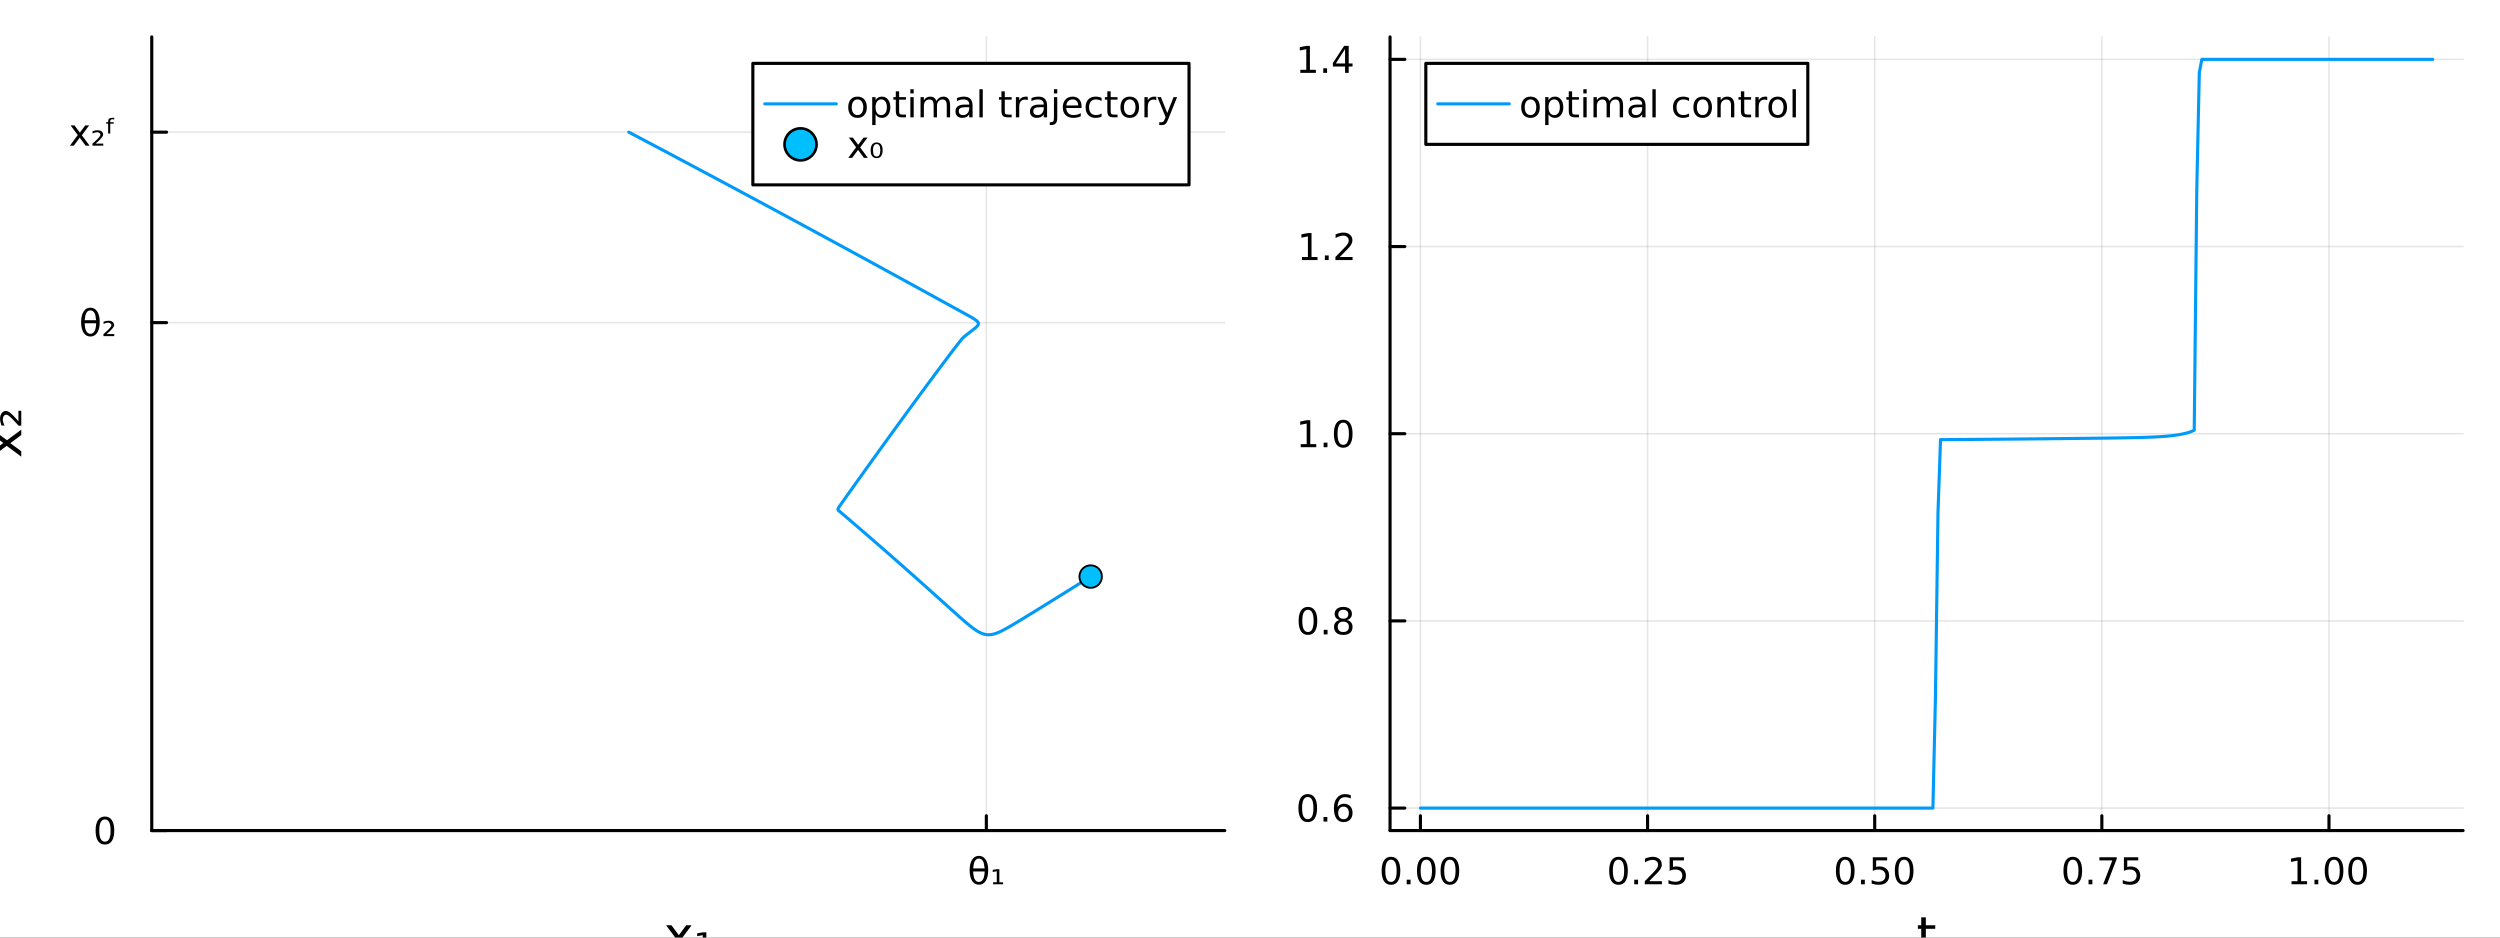 <?xml version="1.0" encoding="utf-8"?>
<svg xmlns="http://www.w3.org/2000/svg" xmlns:xlink="http://www.w3.org/1999/xlink" width="800" height="300" viewBox="0 0 3200 1200">
<rect x="0" y="0" width="3200" height="1200" fill="#333333" stroke="none"/>
<defs>
  <clipPath id="clip680">
    <rect x="0" y="0" width="3200" height="1200"/>
  </clipPath>
</defs>
<path clip-path="url(#clip680)" d="M0 1200 L3200 1200 L3200 0 L0 0  Z" fill="#ffffff" fill-rule="evenodd" fill-opacity="1"/>
<defs>
  <clipPath id="clip681">
    <rect x="640" y="0" width="2241" height="1200"/>
  </clipPath>
</defs>
<path clip-path="url(#clip680)" d="M194.252 1063.09 L1567.74 1063.09 L1567.74 47.244 L194.252 47.244  Z" fill="#ffffff" fill-rule="evenodd" fill-opacity="1"/>
<defs>
  <clipPath id="clip682">
    <rect x="194" y="47" width="1374" height="1017"/>
  </clipPath>
</defs>
<polyline clip-path="url(#clip682)" style="stroke:#000000; stroke-linecap:round; stroke-linejoin:round; stroke-width:2; stroke-opacity:0.1; fill:none" points="-339.884,1063.09 -339.884,47.244 "/>
<polyline clip-path="url(#clip682)" style="stroke:#000000; stroke-linecap:round; stroke-linejoin:round; stroke-width:2; stroke-opacity:0.1; fill:none" points="1262.52,1063.09 1262.52,47.244 "/>
<polyline clip-path="url(#clip682)" style="stroke:#000000; stroke-linecap:round; stroke-linejoin:round; stroke-width:2; stroke-opacity:0.1; fill:none" points="194.252,1063.09 1567.74,1063.09 "/>
<polyline clip-path="url(#clip682)" style="stroke:#000000; stroke-linecap:round; stroke-linejoin:round; stroke-width:2; stroke-opacity:0.1; fill:none" points="194.252,412.949 1567.74,412.949 "/>
<polyline clip-path="url(#clip682)" style="stroke:#000000; stroke-linecap:round; stroke-linejoin:round; stroke-width:2; stroke-opacity:0.1; fill:none" points="194.252,169.146 1567.74,169.146 "/>
<polyline clip-path="url(#clip680)" style="stroke:#000000; stroke-linecap:round; stroke-linejoin:round; stroke-width:4; stroke-opacity:1; fill:none" points="194.252,1063.09 1567.74,1063.09 "/>
<polyline clip-path="url(#clip680)" style="stroke:#000000; stroke-linecap:round; stroke-linejoin:round; stroke-width:4; stroke-opacity:1; fill:none" points="-339.884,1063.09 -339.884,1044.19 "/>
<polyline clip-path="url(#clip680)" style="stroke:#000000; stroke-linecap:round; stroke-linejoin:round; stroke-width:4; stroke-opacity:1; fill:none" points="1262.52,1063.09 1262.52,1044.19 "/>
<path clip-path="url(#clip680)" d="M-339.884 1100.41 Q-343.495 1100.41 -345.324 1103.97 Q-347.129 1107.51 -347.129 1114.64 Q-347.129 1121.75 -345.324 1125.32 Q-343.495 1128.86 -339.884 1128.86 Q-336.25 1128.86 -334.444 1125.32 Q-332.615 1121.75 -332.615 1114.64 Q-332.615 1107.51 -334.444 1103.97 Q-336.25 1100.41 -339.884 1100.41 M-339.884 1096.7 Q-334.074 1096.7 -331.018 1101.31 Q-327.939 1105.89 -327.939 1114.64 Q-327.939 1123.37 -331.018 1127.98 Q-334.074 1132.56 -339.884 1132.56 Q-345.694 1132.56 -348.773 1127.98 Q-351.828 1123.37 -351.828 1114.64 Q-351.828 1105.89 -348.773 1101.31 Q-345.694 1096.7 -339.884 1096.7 Z" fill="#000000" fill-rule="nonzero" fill-opacity="1" /><path clip-path="url(#clip680)" d="M1260.38 1115.45 L1245.64 1115.45 Q1245.99 1122.38 1247.58 1125.32 Q1249.57 1128.93 1253.02 1128.93 Q1256.49 1128.93 1258.42 1125.29 Q1260.11 1122.1 1260.38 1115.45 M1260.31 1111.52 Q1259.67 1104.95 1258.42 1102.63 Q1256.42 1098.97 1253.02 1098.97 Q1249.48 1098.97 1247.61 1102.58 Q1246.12 1105.5 1245.68 1111.52 L1260.31 1111.52 M1253.02 1095.5 Q1258.58 1095.5 1261.75 1100.41 Q1264.92 1105.29 1264.92 1113.95 Q1264.92 1122.58 1261.75 1127.49 Q1258.58 1132.42 1253.02 1132.42 Q1247.44 1132.42 1244.3 1127.49 Q1241.12 1122.58 1241.12 1113.95 Q1241.12 1105.29 1244.3 1100.41 Q1247.44 1095.5 1253.02 1095.5 Z" fill="#000000" fill-rule="nonzero" fill-opacity="1" /><path clip-path="url(#clip680)" d="M1271.12 1129.34 L1275.85 1129.34 L1275.85 1115.2 L1270.68 1116.15 L1270.68 1113.46 L1276.01 1112.56 L1279.18 1112.56 L1279.18 1129.34 L1283.92 1129.34 L1283.92 1131.89 L1271.12 1131.89 L1271.12 1129.34 Z" fill="#000000" fill-rule="nonzero" fill-opacity="1" /><path clip-path="url(#clip680)" d="M885.264 1184.31 L872.373 1201.65 L885.932 1219.95 L879.025 1219.95 L868.649 1205.95 L858.273 1219.95 L851.366 1219.95 L865.212 1201.3 L852.544 1184.31 L859.451 1184.31 L868.904 1197.01 L878.357 1184.31 L885.264 1184.31 Z" fill="#000000" fill-rule="nonzero" fill-opacity="1" /><path clip-path="url(#clip680)" d="M893.03 1216.45 L899.523 1216.45 L899.523 1197.01 L892.425 1198.31 L892.425 1194.62 L899.746 1193.38 L904.106 1193.38 L904.106 1216.45 L910.631 1216.45 L910.631 1219.95 L893.03 1219.95 L893.03 1216.45 Z" fill="#000000" fill-rule="nonzero" fill-opacity="1" /><polyline clip-path="url(#clip680)" style="stroke:#000000; stroke-linecap:round; stroke-linejoin:round; stroke-width:4; stroke-opacity:1; fill:none" points="194.252,1063.09 194.252,47.244 "/>
<polyline clip-path="url(#clip680)" style="stroke:#000000; stroke-linecap:round; stroke-linejoin:round; stroke-width:4; stroke-opacity:1; fill:none" points="194.252,1063.09 213.15,1063.09 "/>
<polyline clip-path="url(#clip680)" style="stroke:#000000; stroke-linecap:round; stroke-linejoin:round; stroke-width:4; stroke-opacity:1; fill:none" points="194.252,412.949 213.15,412.949 "/>
<polyline clip-path="url(#clip680)" style="stroke:#000000; stroke-linecap:round; stroke-linejoin:round; stroke-width:4; stroke-opacity:1; fill:none" points="194.252,169.146 213.15,169.146 "/>
<path clip-path="url(#clip680)" d="M134.308 1048.89 Q130.697 1048.89 128.868 1052.45 Q127.063 1055.99 127.063 1063.12 Q127.063 1070.23 128.868 1073.8 Q130.697 1077.34 134.308 1077.34 Q137.942 1077.34 139.748 1073.8 Q141.576 1070.23 141.576 1063.12 Q141.576 1055.99 139.748 1052.45 Q137.942 1048.89 134.308 1048.89 M134.308 1045.18 Q140.118 1045.18 143.174 1049.79 Q146.252 1054.37 146.252 1063.12 Q146.252 1071.85 143.174 1076.46 Q140.118 1081.04 134.308 1081.04 Q128.498 1081.04 125.419 1076.46 Q122.363 1071.85 122.363 1063.12 Q122.363 1054.37 125.419 1049.79 Q128.498 1045.18 134.308 1045.18 Z" fill="#000000" fill-rule="nonzero" fill-opacity="1" /><path clip-path="url(#clip680)" d="M123.104 413.793 L108.359 413.793 Q108.706 420.715 110.303 423.655 Q112.294 427.266 115.743 427.266 Q119.215 427.266 121.137 423.631 Q122.826 420.437 123.104 413.793 M123.035 409.858 Q122.387 403.284 121.137 400.969 Q119.146 397.312 115.743 397.312 Q112.202 397.312 110.327 400.923 Q108.845 403.84 108.405 409.858 L123.035 409.858 M115.743 393.84 Q121.299 393.84 124.47 398.747 Q127.641 403.631 127.641 412.289 Q127.641 420.923 124.47 425.83 Q121.299 430.761 115.743 430.761 Q110.164 430.761 107.016 425.83 Q103.845 420.923 103.845 412.289 Q103.845 403.631 107.016 398.747 Q110.164 393.84 115.743 393.84 Z" fill="#000000" fill-rule="nonzero" fill-opacity="1" /><path clip-path="url(#clip680)" d="M136.437 427.59 L146.252 427.59 L146.252 430.229 L132.41 430.229 L132.41 427.682 Q133.197 426.965 134.655 425.668 Q142.618 418.608 142.618 416.432 Q142.618 414.905 141.414 413.979 Q140.211 413.03 138.243 413.03 Q137.039 413.03 135.627 413.446 Q134.215 413.84 132.549 414.65 L132.549 411.803 Q134.331 411.155 135.859 410.831 Q137.41 410.506 138.729 410.506 Q142.086 410.506 144.099 412.034 Q146.113 413.562 146.113 416.062 Q146.113 419.28 138.451 425.854 Q137.155 426.965 136.437 427.59 Z" fill="#000000" fill-rule="nonzero" fill-opacity="1" /><path clip-path="url(#clip680)" d="M114.123 160.5 L104.748 173.115 L114.609 186.426 L109.586 186.426 L102.04 176.24 L94.493 186.426 L89.47 186.426 L99.54 172.861 L90.327 160.5 L95.35 160.5 L102.225 169.736 L109.1 160.5 L114.123 160.5 Z" fill="#000000" fill-rule="nonzero" fill-opacity="1" /><path clip-path="url(#clip680)" d="M122.363 183.787 L132.178 183.787 L132.178 186.426 L118.336 186.426 L118.336 183.879 Q119.123 183.162 120.581 181.865 Q128.544 174.805 128.544 172.629 Q128.544 171.102 127.34 170.176 Q126.137 169.227 124.169 169.227 Q122.965 169.227 121.553 169.643 Q120.141 170.037 118.475 170.847 L118.475 168 Q120.257 167.352 121.785 167.028 Q123.336 166.703 124.655 166.703 Q128.012 166.703 130.025 168.231 Q132.039 169.759 132.039 172.259 Q132.039 175.477 124.377 182.051 Q123.081 183.162 122.363 183.787 Z" fill="#000000" fill-rule="nonzero" fill-opacity="1" /><path clip-path="url(#clip680)" d="M146.252 150.801 L146.252 152.768 L143.683 152.768 Q142.248 152.768 141.669 153.301 Q141.113 153.81 141.113 155.153 L141.113 156.449 L145.535 156.449 L145.535 158.301 L141.113 158.301 L141.113 170.963 L138.405 170.963 L138.405 158.301 L135.859 158.301 L135.859 156.449 L138.405 156.449 L138.405 155.43 Q138.405 153 139.678 151.912 Q140.951 150.801 143.706 150.801 L146.252 150.801 Z" fill="#000000" fill-rule="nonzero" fill-opacity="1" /><path clip-path="url(#clip680)" d="M-8.434 550.631 L8.913 563.522 L27.214 549.963 L27.214 556.87 L13.21 567.246 L27.214 577.622 L27.214 584.529 L8.563 570.683 L-8.434 583.351 L-8.434 576.444 L4.266 566.991 L-8.434 557.538 L-8.434 550.631 Z" fill="#000000" fill-rule="nonzero" fill-opacity="1" /><path clip-path="url(#clip680)" d="M23.586 539.3 L23.586 525.805 L27.214 525.805 L27.214 544.839 L23.713 544.839 Q22.726 543.756 20.944 541.751 Q11.236 530.802 8.244 530.802 Q6.144 530.802 4.871 532.457 Q3.566 534.112 3.566 536.818 Q3.566 538.473 4.138 540.414 Q4.68 542.356 5.794 544.648 L1.879 544.648 Q0.987 542.197 0.542 540.096 Q0.096 537.964 0.096 536.149 Q0.096 531.534 2.197 528.765 Q4.298 525.996 7.735 525.996 Q12.159 525.996 21.199 536.531 Q22.726 538.314 23.586 539.3 Z" fill="#000000" fill-rule="nonzero" fill-opacity="1" /><polyline clip-path="url(#clip682)" style="stroke:#009af9; stroke-linecap:round; stroke-linejoin:round; stroke-width:4; stroke-opacity:1; fill:none" points="1396.06,738.019 1393.75,739.468 1391.45,740.911 1389.16,742.347 1386.88,743.777 1384.61,745.201 1382.35,746.618 1380.09,748.028 1377.85,749.433 1375.61,750.831 1373.39,752.223 1371.17,753.609 1368.96,754.989 1366.76,756.362 1364.56,757.729 1362.38,759.091 1360.2,760.446 1358.03,761.795 1355.88,763.138 1353.72,764.475 1351.58,765.806 1349.45,767.132 1347.32,768.451 1345.21,769.764 1343.1,771.072 1341,772.373 1338.9,773.669 1336.82,774.959 1334.74,776.243 1332.68,777.521 1330.62,778.794 1328.56,780.06 1326.52,781.321 1324.48,782.576 1322.46,783.825 1320.43,785.068 1318.42,786.305 1316.42,787.535 1314.42,788.759 1312.43,789.977 1310.45,791.188 1308.48,792.392 1306.51,793.588 1304.55,794.775 1302.6,795.954 1300.66,797.123 1298.73,798.281 1296.8,799.427 1294.88,800.558 1292.97,801.673 1291.06,802.768 1289.16,803.842 1287.27,804.888 1285.39,805.903 1283.51,806.88 1281.65,807.812 1279.79,808.69 1277.93,809.506 1276.09,810.249 1274.25,810.906 1272.41,811.466 1270.59,811.915 1268.77,812.242 1266.96,812.436 1265.16,812.488 1263.36,812.392 1261.57,812.146 1259.79,811.751 1258.01,811.212 1256.24,810.536 1254.48,809.735 1252.73,808.82 1250.98,807.804 1249.24,806.701 1247.5,805.523 1245.78,804.282 1244.05,802.989 1242.34,801.653 1240.63,800.283 1238.93,798.886 1237.24,797.468 1235.55,796.033 1233.87,794.587 1232.19,793.132 1230.53,791.671 1228.86,790.207 1227.21,788.741 1225.56,787.275 1223.92,785.811 1222.28,784.348 1220.65,782.889 1219.03,781.433 1217.41,779.982 1215.8,778.535 1214.2,777.093 1212.6,775.656 1211.01,774.225 1209.43,772.799 1207.85,771.379 1206.27,769.965 1204.71,768.556 1203.15,767.154 1201.59,765.757 1200.04,764.367 1198.5,762.982 1196.96,761.603 1195.43,760.231 1193.91,758.864 1192.39,757.504 1190.88,756.149 1189.37,754.801 1187.87,753.458 1186.37,752.122 1184.88,750.791 1183.4,749.466 1181.92,748.147 1180.45,746.834 1178.99,745.527 1177.53,744.225 1176.07,742.93 1174.62,741.64 1173.18,740.356 1171.74,739.077 1170.31,737.805 1168.88,736.538 1167.46,735.276 1166.05,734.021 1164.64,732.77 1163.23,731.526 1161.83,730.287 1160.44,729.053 1159.05,727.825 1157.67,726.603 1156.29,725.386 1154.92,724.174 1153.55,722.968 1152.19,721.767 1150.84,720.571 1149.49,719.381 1148.14,718.196 1146.8,717.017 1145.46,715.842 1144.14,714.673 1142.81,713.509 1141.49,712.35 1140.18,711.197 1138.87,710.048 1137.56,708.905 1136.27,707.767 1134.97,706.634 1133.68,705.506 1132.4,704.383 1131.12,703.265 1129.85,702.152 1128.58,701.044 1127.32,699.94 1126.06,698.842 1124.8,697.749 1123.55,696.66 1122.31,695.577 1121.07,694.498 1119.84,693.424 1118.61,692.355 1117.38,691.29 1116.16,690.231 1114.95,689.176 1113.74,688.125 1112.53,687.08 1111.33,686.039 1110.13,685.003 1108.94,683.971 1107.75,682.944 1106.57,681.921 1105.39,680.904 1104.22,679.89 1103.05,678.881 1101.89,677.877 1100.73,676.877 1099.57,675.882 1098.42,674.891 1097.28,673.904 1096.13,672.922 1095,671.944 1093.86,670.971 1092.74,670.002 1091.61,669.037 1090.49,668.076 1089.38,667.12 1088.27,666.168 1087.16,665.221 1086.06,664.277 1084.96,663.338 1083.87,662.403 1082.78,661.472 1081.69,660.545 1080.61,659.622 1079.54,658.704 1078.46,657.79 1077.4,656.879 1076.33,655.973 1075.27,655.071 1074.22,654.172 1073.16,653.278 1072.56,652.119 1073.13,650.25 1074.72,647.767 1076.6,645.118 1078.47,642.482 1080.33,639.856 1082.19,637.243 1084.04,634.641 1085.88,632.051 1087.71,629.472 1089.54,626.904 1091.36,624.348 1093.17,621.803 1094.98,619.27 1096.78,616.747 1098.57,614.236 1100.35,611.736 1102.13,609.247 1103.9,606.769 1105.67,604.302 1107.43,601.846 1109.18,599.4 1110.92,596.966 1112.66,594.542 1114.39,592.129 1116.12,589.726 1117.84,587.334 1119.55,584.953 1121.26,582.582 1122.95,580.222 1124.65,577.872 1126.33,575.532 1128.01,573.203 1129.69,570.884 1131.35,568.575 1133.01,566.277 1134.67,563.988 1136.32,561.71 1137.96,559.442 1139.6,557.183 1141.23,554.935 1142.85,552.696 1144.47,550.468 1146.08,548.249 1147.68,546.04 1149.28,543.841 1150.87,541.651 1152.46,539.471 1154.04,537.3 1155.62,535.14 1157.19,532.988 1158.75,530.846 1160.31,528.714 1161.86,526.591 1163.41,524.477 1164.95,522.372 1166.48,520.277 1168.01,518.191 1169.53,516.114 1171.05,514.047 1172.56,511.988 1174.06,509.938 1175.56,507.898 1177.06,505.866 1178.55,503.843 1180.03,501.829 1181.51,499.825 1182.98,497.828 1184.45,495.841 1185.91,493.862 1187.36,491.892 1188.81,489.931 1190.26,487.978 1191.7,486.034 1193.13,484.099 1194.56,482.172 1195.99,480.253 1197.4,478.344 1198.82,476.442 1200.23,474.549 1201.63,472.665 1203.03,470.789 1204.42,468.921 1205.81,467.062 1207.19,465.211 1208.57,463.369 1209.95,461.536 1211.32,459.711 1212.68,457.895 1214.05,456.087 1215.4,454.289 1216.76,452.499 1218.11,450.719 1219.46,448.949 1220.8,447.188 1222.14,445.438 1223.48,443.698 1224.82,441.969 1226.15,440.253 1227.49,438.549 1228.82,436.858 1230.15,435.182 1231.48,433.52 1233.75,431.321 1237.4,428.351 1241.45,425.216 1245.29,422.264 1248.62,419.588 1251.11,417.207 1252.39,415.056 1252.21,412.985 1250.4,410.798 1247.03,408.339 1242.4,405.56 1236.96,402.519 1231.12,399.314 1225.11,396.025 1219.05,392.701 1212.99,389.37 1206.93,386.042 1200.9,382.725 1194.89,379.42 1188.9,376.128 1182.94,372.851 1177,369.588 1171.08,366.34 1165.18,363.106 1159.31,359.887 1153.46,356.681 1147.63,353.491 1141.83,350.314 1136.05,347.151 1130.29,344.003 1124.55,340.869 1118.84,337.748 1113.15,334.642 1107.48,331.549 1101.83,328.47 1096.21,325.405 1090.6,322.354 1085.02,319.316 1079.46,316.292 1073.92,313.281 1068.41,310.284 1062.91,307.299 1057.44,304.329 1051.99,301.371 1046.56,298.427 1041.15,295.496 1035.76,292.578 1030.39,289.673 1025.04,286.78 1019.72,283.901 1014.41,281.035 1009.13,278.181 1003.87,275.34 998.623,272.512 993.401,269.696 988.199,266.893 983.017,264.103 977.855,261.324 972.714,258.559 967.592,255.805 962.491,253.064 957.409,250.335 952.347,247.618 947.305,244.914 942.283,242.221 937.28,239.54 932.297,236.872 927.333,234.215 922.389,231.57 917.464,228.937 912.558,226.315 907.671,223.706 902.804,221.108 897.955,218.521 893.125,215.946 888.314,213.383 883.522,210.831 878.749,208.29 873.994,205.761 869.258,203.243 864.54,200.736 859.84,198.24 855.159,195.755 850.497,193.282 845.852,190.819 841.226,188.368 836.617,185.927 832.027,183.498 827.454,181.079 822.9,178.671 818.363,176.274 813.843,173.887 809.342,171.511 804.858,169.146 "/>
<circle clip-path="url(#clip682)" cx="1396.06" cy="738.019" r="14.4" fill="#00bfff" fill-rule="evenodd" fill-opacity="1" stroke="#000000" stroke-opacity="1" stroke-width="2.4"/>
<path clip-path="url(#clip680)" d="M963.643 236.626 L1521.96 236.626 L1521.96 81.106 L963.643 81.106  Z" fill="#ffffff" fill-rule="evenodd" fill-opacity="1"/>
<polyline clip-path="url(#clip680)" style="stroke:#000000; stroke-linecap:round; stroke-linejoin:round; stroke-width:4; stroke-opacity:1; fill:none" points="963.643,236.626 1521.96,236.626 1521.96,81.106 963.643,81.106 963.643,236.626 "/>
<polyline clip-path="url(#clip680)" style="stroke:#009af9; stroke-linecap:round; stroke-linejoin:round; stroke-width:4; stroke-opacity:1; fill:none" points="978.904,132.946 1070.47,132.946 "/>
<path clip-path="url(#clip680)" d="M1097.63 127.286 Q1094.2 127.286 1092.21 129.971 Q1090.22 132.633 1090.22 137.286 Q1090.22 141.939 1092.19 144.624 Q1094.18 147.286 1097.63 147.286 Q1101.03 147.286 1103.02 144.601 Q1105.01 141.915 1105.01 137.286 Q1105.01 132.679 1103.02 129.994 Q1101.03 127.286 1097.63 127.286 M1097.63 123.675 Q1103.18 123.675 1106.36 127.286 Q1109.53 130.897 1109.53 137.286 Q1109.53 143.652 1106.36 147.286 Q1103.18 150.897 1097.63 150.897 Q1092.05 150.897 1088.88 147.286 Q1085.73 143.652 1085.73 137.286 Q1085.73 130.897 1088.88 127.286 Q1092.05 123.675 1097.63 123.675 Z" fill="#000000" fill-rule="nonzero" fill-opacity="1" /><path clip-path="url(#clip680)" d="M1120.71 146.337 L1120.71 160.087 L1116.43 160.087 L1116.43 124.3 L1120.71 124.3 L1120.71 128.235 Q1122.05 125.92 1124.09 124.809 Q1126.15 123.675 1128.99 123.675 Q1133.72 123.675 1136.66 127.425 Q1139.62 131.175 1139.62 137.286 Q1139.62 143.397 1136.66 147.147 Q1133.72 150.897 1128.99 150.897 Q1126.15 150.897 1124.09 149.786 Q1122.05 148.652 1120.71 146.337 M1135.2 137.286 Q1135.2 132.587 1133.25 129.925 Q1131.33 127.24 1127.95 127.24 Q1124.57 127.24 1122.63 129.925 Q1120.71 132.587 1120.71 137.286 Q1120.71 141.985 1122.63 144.67 Q1124.57 147.332 1127.95 147.332 Q1131.33 147.332 1133.25 144.67 Q1135.2 141.985 1135.2 137.286 Z" fill="#000000" fill-rule="nonzero" fill-opacity="1" /><path clip-path="url(#clip680)" d="M1150.89 116.939 L1150.89 124.3 L1159.67 124.3 L1159.67 127.61 L1150.89 127.61 L1150.89 141.684 Q1150.89 144.855 1151.75 145.758 Q1152.63 146.661 1155.29 146.661 L1159.67 146.661 L1159.67 150.226 L1155.29 150.226 Q1150.36 150.226 1148.49 148.397 Q1146.61 146.545 1146.61 141.684 L1146.61 127.61 L1143.49 127.61 L1143.49 124.3 L1146.61 124.3 L1146.61 116.939 L1150.89 116.939 Z" fill="#000000" fill-rule="nonzero" fill-opacity="1" /><path clip-path="url(#clip680)" d="M1165.27 124.3 L1169.53 124.3 L1169.53 150.226 L1165.27 150.226 L1165.27 124.3 M1165.27 114.207 L1169.53 114.207 L1169.53 119.601 L1165.27 119.601 L1165.27 114.207 Z" fill="#000000" fill-rule="nonzero" fill-opacity="1" /><path clip-path="url(#clip680)" d="M1198.62 129.277 Q1200.22 126.406 1202.44 125.041 Q1204.67 123.675 1207.67 123.675 Q1211.73 123.675 1213.92 126.522 Q1216.12 129.346 1216.12 134.578 L1216.12 150.226 L1211.84 150.226 L1211.84 134.716 Q1211.84 130.99 1210.52 129.184 Q1209.2 127.379 1206.49 127.379 Q1203.18 127.379 1201.26 129.578 Q1199.34 131.777 1199.34 135.573 L1199.34 150.226 L1195.06 150.226 L1195.06 134.716 Q1195.06 130.966 1193.74 129.184 Q1192.42 127.379 1189.67 127.379 Q1186.4 127.379 1184.48 129.601 Q1182.56 131.8 1182.56 135.573 L1182.56 150.226 L1178.28 150.226 L1178.28 124.3 L1182.56 124.3 L1182.56 128.328 Q1184.02 125.943 1186.05 124.809 Q1188.09 123.675 1190.89 123.675 Q1193.72 123.675 1195.68 125.11 Q1197.67 126.545 1198.62 129.277 Z" fill="#000000" fill-rule="nonzero" fill-opacity="1" /><path clip-path="url(#clip680)" d="M1236.4 137.193 Q1231.24 137.193 1229.25 138.374 Q1227.26 139.554 1227.26 142.402 Q1227.26 144.67 1228.74 146.013 Q1230.24 147.332 1232.81 147.332 Q1236.36 147.332 1238.48 144.832 Q1240.64 142.309 1240.64 138.142 L1240.64 137.193 L1236.4 137.193 M1244.9 135.434 L1244.9 150.226 L1240.64 150.226 L1240.64 146.29 Q1239.18 148.652 1237 149.786 Q1234.83 150.897 1231.68 150.897 Q1227.7 150.897 1225.34 148.675 Q1223 146.429 1223 142.679 Q1223 138.304 1225.92 136.082 Q1228.86 133.86 1234.67 133.86 L1240.64 133.86 L1240.64 133.443 Q1240.64 130.504 1238.69 128.906 Q1236.77 127.286 1233.28 127.286 Q1231.05 127.286 1228.95 127.818 Q1226.84 128.351 1224.9 129.416 L1224.9 125.48 Q1227.23 124.578 1229.43 124.138 Q1231.63 123.675 1233.72 123.675 Q1239.34 123.675 1242.12 126.591 Q1244.9 129.508 1244.9 135.434 Z" fill="#000000" fill-rule="nonzero" fill-opacity="1" /><path clip-path="url(#clip680)" d="M1253.67 114.207 L1257.93 114.207 L1257.93 150.226 L1253.67 150.226 L1253.67 114.207 Z" fill="#000000" fill-rule="nonzero" fill-opacity="1" /><path clip-path="url(#clip680)" d="M1286.12 116.939 L1286.12 124.3 L1294.9 124.3 L1294.9 127.61 L1286.12 127.61 L1286.12 141.684 Q1286.12 144.855 1286.98 145.758 Q1287.86 146.661 1290.52 146.661 L1294.9 146.661 L1294.9 150.226 L1290.52 150.226 Q1285.59 150.226 1283.72 148.397 Q1281.84 146.545 1281.84 141.684 L1281.84 127.61 L1278.72 127.61 L1278.72 124.3 L1281.84 124.3 L1281.84 116.939 L1286.12 116.939 Z" fill="#000000" fill-rule="nonzero" fill-opacity="1" /><path clip-path="url(#clip680)" d="M1315.52 128.281 Q1314.8 127.865 1313.95 127.679 Q1313.11 127.471 1312.1 127.471 Q1308.48 127.471 1306.54 129.832 Q1304.62 132.17 1304.62 136.568 L1304.62 150.226 L1300.34 150.226 L1300.34 124.3 L1304.62 124.3 L1304.62 128.328 Q1305.96 125.966 1308.11 124.832 Q1310.27 123.675 1313.35 123.675 Q1313.79 123.675 1314.32 123.744 Q1314.85 123.791 1315.5 123.906 L1315.52 128.281 Z" fill="#000000" fill-rule="nonzero" fill-opacity="1" /><path clip-path="url(#clip680)" d="M1331.77 137.193 Q1326.61 137.193 1324.62 138.374 Q1322.63 139.554 1322.63 142.402 Q1322.63 144.67 1324.11 146.013 Q1325.61 147.332 1328.18 147.332 Q1331.72 147.332 1333.85 144.832 Q1336.01 142.309 1336.01 138.142 L1336.01 137.193 L1331.77 137.193 M1340.27 135.434 L1340.27 150.226 L1336.01 150.226 L1336.01 146.29 Q1334.55 148.652 1332.37 149.786 Q1330.2 150.897 1327.05 150.897 Q1323.07 150.897 1320.71 148.675 Q1318.37 146.429 1318.37 142.679 Q1318.37 138.304 1321.29 136.082 Q1324.22 133.86 1330.04 133.86 L1336.01 133.86 L1336.01 133.443 Q1336.01 130.504 1334.06 128.906 Q1332.14 127.286 1328.65 127.286 Q1326.42 127.286 1324.32 127.818 Q1322.21 128.351 1320.27 129.416 L1320.27 125.48 Q1322.6 124.578 1324.8 124.138 Q1327 123.675 1329.09 123.675 Q1334.71 123.675 1337.49 126.591 Q1340.27 129.508 1340.27 135.434 Z" fill="#000000" fill-rule="nonzero" fill-opacity="1" /><path clip-path="url(#clip680)" d="M1349.04 124.3 L1353.3 124.3 L1353.3 150.689 Q1353.3 155.642 1351.4 157.864 Q1349.53 160.087 1345.34 160.087 L1343.72 160.087 L1343.72 156.476 L1344.85 156.476 Q1347.28 156.476 1348.16 155.341 Q1349.04 154.23 1349.04 150.689 L1349.04 124.3 M1349.04 114.207 L1353.3 114.207 L1353.3 119.601 L1349.04 119.601 L1349.04 114.207 Z" fill="#000000" fill-rule="nonzero" fill-opacity="1" /><path clip-path="url(#clip680)" d="M1384.39 136.198 L1384.39 138.281 L1364.8 138.281 Q1365.08 142.679 1367.44 144.994 Q1369.83 147.286 1374.06 147.286 Q1376.52 147.286 1378.81 146.684 Q1381.12 146.082 1383.39 144.878 L1383.39 148.906 Q1381.1 149.878 1378.69 150.388 Q1376.28 150.897 1373.81 150.897 Q1367.6 150.897 1363.97 147.286 Q1360.36 143.675 1360.36 137.517 Q1360.36 131.152 1363.78 127.425 Q1367.23 123.675 1373.07 123.675 Q1378.3 123.675 1381.33 127.054 Q1384.39 130.411 1384.39 136.198 M1380.13 134.948 Q1380.08 131.453 1378.16 129.369 Q1376.26 127.286 1373.11 127.286 Q1369.55 127.286 1367.4 129.3 Q1365.27 131.314 1364.94 134.971 L1380.13 134.948 Z" fill="#000000" fill-rule="nonzero" fill-opacity="1" /><path clip-path="url(#clip680)" d="M1410.03 125.295 L1410.03 129.277 Q1408.23 128.281 1406.4 127.795 Q1404.59 127.286 1402.74 127.286 Q1398.6 127.286 1396.31 129.925 Q1394.02 132.541 1394.02 137.286 Q1394.02 142.031 1396.31 144.67 Q1398.6 147.286 1402.74 147.286 Q1404.59 147.286 1406.4 146.8 Q1408.23 146.29 1410.03 145.295 L1410.03 149.23 Q1408.25 150.064 1406.33 150.48 Q1404.43 150.897 1402.28 150.897 Q1396.42 150.897 1392.97 147.216 Q1389.53 143.536 1389.53 137.286 Q1389.53 130.943 1393 127.309 Q1396.49 123.675 1402.56 123.675 Q1404.53 123.675 1406.4 124.092 Q1408.28 124.485 1410.03 125.295 Z" fill="#000000" fill-rule="nonzero" fill-opacity="1" /><path clip-path="url(#clip680)" d="M1421.65 116.939 L1421.65 124.3 L1430.43 124.3 L1430.43 127.61 L1421.65 127.61 L1421.65 141.684 Q1421.65 144.855 1422.51 145.758 Q1423.39 146.661 1426.05 146.661 L1430.43 146.661 L1430.43 150.226 L1426.05 150.226 Q1421.12 150.226 1419.25 148.397 Q1417.37 146.545 1417.37 141.684 L1417.37 127.61 L1414.25 127.61 L1414.25 124.3 L1417.37 124.3 L1417.37 116.939 L1421.65 116.939 Z" fill="#000000" fill-rule="nonzero" fill-opacity="1" /><path clip-path="url(#clip680)" d="M1446.08 127.286 Q1442.65 127.286 1440.66 129.971 Q1438.67 132.633 1438.67 137.286 Q1438.67 141.939 1440.64 144.624 Q1442.63 147.286 1446.08 147.286 Q1449.48 147.286 1451.47 144.601 Q1453.46 141.915 1453.46 137.286 Q1453.46 132.679 1451.47 129.994 Q1449.48 127.286 1446.08 127.286 M1446.08 123.675 Q1451.63 123.675 1454.8 127.286 Q1457.97 130.897 1457.97 137.286 Q1457.97 143.652 1454.8 147.286 Q1451.63 150.897 1446.08 150.897 Q1440.5 150.897 1437.33 147.286 Q1434.18 143.652 1434.18 137.286 Q1434.18 130.897 1437.33 127.286 Q1440.5 123.675 1446.08 123.675 Z" fill="#000000" fill-rule="nonzero" fill-opacity="1" /><path clip-path="url(#clip680)" d="M1480.06 128.281 Q1479.34 127.865 1478.48 127.679 Q1477.65 127.471 1476.63 127.471 Q1473.02 127.471 1471.08 129.832 Q1469.15 132.17 1469.15 136.568 L1469.15 150.226 L1464.87 150.226 L1464.87 124.3 L1469.15 124.3 L1469.15 128.328 Q1470.5 125.966 1472.65 124.832 Q1474.8 123.675 1477.88 123.675 Q1478.32 123.675 1478.85 123.744 Q1479.39 123.791 1480.03 123.906 L1480.06 128.281 Z" fill="#000000" fill-rule="nonzero" fill-opacity="1" /><path clip-path="url(#clip680)" d="M1495.31 152.633 Q1493.51 157.263 1491.79 158.675 Q1490.08 160.087 1487.21 160.087 L1483.81 160.087 L1483.81 156.522 L1486.31 156.522 Q1488.07 156.522 1489.04 155.689 Q1490.01 154.855 1491.19 151.753 L1491.96 149.809 L1481.47 124.3 L1485.98 124.3 L1494.09 144.578 L1502.19 124.3 L1506.7 124.3 L1495.31 152.633 Z" fill="#000000" fill-rule="nonzero" fill-opacity="1" /><circle clip-path="url(#clip680)" cx="1024.69" cy="184.786" r="20.48" fill="#00bfff" fill-rule="evenodd" fill-opacity="1" stroke="#000000" stroke-opacity="1" stroke-width="3.413"/>
<path clip-path="url(#clip680)" d="M1110.38 176.14 L1101.01 188.756 L1110.87 202.066 L1105.85 202.066 L1098.3 191.88 L1090.75 202.066 L1085.73 202.066 L1095.8 188.501 L1086.59 176.14 L1091.61 176.14 L1098.49 185.376 L1105.36 176.14 L1110.38 176.14 Z" fill="#000000" fill-rule="nonzero" fill-opacity="1" /><path clip-path="url(#clip680)" d="M1125.61 186.394 Q1124.46 184.404 1122.12 184.404 Q1119.78 184.404 1118.62 186.394 Q1117.44 188.385 1117.44 192.367 Q1117.44 196.371 1118.62 198.362 Q1119.78 200.353 1122.12 200.353 Q1124.46 200.353 1125.61 198.362 Q1126.8 196.371 1126.8 192.367 Q1126.8 188.385 1125.61 186.394 M1122.12 182.344 Q1125.85 182.344 1127.81 184.913 Q1129.78 187.482 1129.78 192.367 Q1129.78 197.274 1127.81 199.843 Q1125.85 202.413 1122.12 202.413 Q1118.37 202.413 1116.4 199.843 Q1114.43 197.274 1114.43 192.367 Q1114.43 187.482 1116.4 184.913 Q1118.37 182.344 1122.12 182.344 Z" fill="#000000" fill-rule="nonzero" fill-opacity="1" /><path clip-path="url(#clip680)" d="M1779.26 1063.09 L3152.76 1063.09 L3152.76 47.244 L1779.26 47.244  Z" fill="#ffffff" fill-rule="evenodd" fill-opacity="1"/>
<defs>
  <clipPath id="clip683">
    <rect x="1779" y="47" width="1374" height="1017"/>
  </clipPath>
</defs>
<polyline clip-path="url(#clip683)" style="stroke:#000000; stroke-linecap:round; stroke-linejoin:round; stroke-width:2; stroke-opacity:0.1; fill:none" points="1818.14,1063.09 1818.14,47.244 "/>
<polyline clip-path="url(#clip683)" style="stroke:#000000; stroke-linecap:round; stroke-linejoin:round; stroke-width:2; stroke-opacity:0.1; fill:none" points="2108.88,1063.09 2108.88,47.244 "/>
<polyline clip-path="url(#clip683)" style="stroke:#000000; stroke-linecap:round; stroke-linejoin:round; stroke-width:2; stroke-opacity:0.1; fill:none" points="2399.62,1063.09 2399.62,47.244 "/>
<polyline clip-path="url(#clip683)" style="stroke:#000000; stroke-linecap:round; stroke-linejoin:round; stroke-width:2; stroke-opacity:0.1; fill:none" points="2690.36,1063.09 2690.36,47.244 "/>
<polyline clip-path="url(#clip683)" style="stroke:#000000; stroke-linecap:round; stroke-linejoin:round; stroke-width:2; stroke-opacity:0.1; fill:none" points="2981.1,1063.09 2981.1,47.244 "/>
<polyline clip-path="url(#clip683)" style="stroke:#000000; stroke-linecap:round; stroke-linejoin:round; stroke-width:2; stroke-opacity:0.1; fill:none" points="1779.26,1034.34 3152.76,1034.34 "/>
<polyline clip-path="url(#clip683)" style="stroke:#000000; stroke-linecap:round; stroke-linejoin:round; stroke-width:2; stroke-opacity:0.1; fill:none" points="1779.26,794.753 3152.76,794.753 "/>
<polyline clip-path="url(#clip683)" style="stroke:#000000; stroke-linecap:round; stroke-linejoin:round; stroke-width:2; stroke-opacity:0.1; fill:none" points="1779.26,555.167 3152.76,555.167 "/>
<polyline clip-path="url(#clip683)" style="stroke:#000000; stroke-linecap:round; stroke-linejoin:round; stroke-width:2; stroke-opacity:0.1; fill:none" points="1779.26,315.581 3152.76,315.581 "/>
<polyline clip-path="url(#clip683)" style="stroke:#000000; stroke-linecap:round; stroke-linejoin:round; stroke-width:2; stroke-opacity:0.1; fill:none" points="1779.26,75.995 3152.76,75.995 "/>
<polyline clip-path="url(#clip680)" style="stroke:#000000; stroke-linecap:round; stroke-linejoin:round; stroke-width:4; stroke-opacity:1; fill:none" points="1779.26,1063.09 3152.76,1063.09 "/>
<polyline clip-path="url(#clip680)" style="stroke:#000000; stroke-linecap:round; stroke-linejoin:round; stroke-width:4; stroke-opacity:1; fill:none" points="1818.14,1063.09 1818.14,1044.19 "/>
<polyline clip-path="url(#clip680)" style="stroke:#000000; stroke-linecap:round; stroke-linejoin:round; stroke-width:4; stroke-opacity:1; fill:none" points="2108.88,1063.09 2108.88,1044.19 "/>
<polyline clip-path="url(#clip680)" style="stroke:#000000; stroke-linecap:round; stroke-linejoin:round; stroke-width:4; stroke-opacity:1; fill:none" points="2399.62,1063.09 2399.62,1044.19 "/>
<polyline clip-path="url(#clip680)" style="stroke:#000000; stroke-linecap:round; stroke-linejoin:round; stroke-width:4; stroke-opacity:1; fill:none" points="2690.36,1063.09 2690.36,1044.19 "/>
<polyline clip-path="url(#clip680)" style="stroke:#000000; stroke-linecap:round; stroke-linejoin:round; stroke-width:4; stroke-opacity:1; fill:none" points="2981.1,1063.09 2981.1,1044.19 "/>
<path clip-path="url(#clip680)" d="M1780.44 1100.41 Q1776.83 1100.41 1775 1103.97 Q1773.19 1107.51 1773.19 1114.64 Q1773.19 1121.75 1775 1125.32 Q1776.83 1128.86 1780.44 1128.86 Q1784.07 1128.86 1785.88 1125.32 Q1787.71 1121.75 1787.71 1114.64 Q1787.71 1107.51 1785.88 1103.97 Q1784.07 1100.41 1780.44 1100.41 M1780.44 1096.7 Q1786.25 1096.7 1789.3 1101.31 Q1792.38 1105.89 1792.38 1114.64 Q1792.38 1123.37 1789.3 1127.98 Q1786.25 1132.56 1780.44 1132.56 Q1774.63 1132.56 1771.55 1127.98 Q1768.49 1123.37 1768.49 1114.64 Q1768.49 1105.89 1771.55 1101.31 Q1774.63 1096.7 1780.44 1096.7 Z" fill="#000000" fill-rule="nonzero" fill-opacity="1" /><path clip-path="url(#clip680)" d="M1800.6 1126.01 L1805.49 1126.01 L1805.49 1131.89 L1800.6 1131.89 L1800.6 1126.01 Z" fill="#000000" fill-rule="nonzero" fill-opacity="1" /><path clip-path="url(#clip680)" d="M1825.67 1100.41 Q1822.06 1100.41 1820.23 1103.97 Q1818.42 1107.51 1818.42 1114.64 Q1818.42 1121.75 1820.23 1125.32 Q1822.06 1128.86 1825.67 1128.86 Q1829.3 1128.86 1831.11 1125.32 Q1832.94 1121.75 1832.94 1114.64 Q1832.94 1107.51 1831.11 1103.97 Q1829.3 1100.41 1825.67 1100.41 M1825.67 1096.7 Q1831.48 1096.7 1834.54 1101.31 Q1837.61 1105.89 1837.61 1114.64 Q1837.61 1123.37 1834.54 1127.98 Q1831.48 1132.56 1825.67 1132.56 Q1819.86 1132.56 1816.78 1127.98 Q1813.73 1123.37 1813.73 1114.64 Q1813.73 1105.89 1816.78 1101.31 Q1819.86 1096.7 1825.67 1096.7 Z" fill="#000000" fill-rule="nonzero" fill-opacity="1" /><path clip-path="url(#clip680)" d="M1855.83 1100.41 Q1852.22 1100.41 1850.39 1103.97 Q1848.59 1107.51 1848.59 1114.64 Q1848.59 1121.75 1850.39 1125.32 Q1852.22 1128.86 1855.83 1128.86 Q1859.47 1128.86 1861.27 1125.32 Q1863.1 1121.75 1863.1 1114.64 Q1863.1 1107.51 1861.27 1103.97 Q1859.47 1100.41 1855.83 1100.41 M1855.83 1096.7 Q1861.64 1096.7 1864.7 1101.31 Q1867.78 1105.89 1867.78 1114.64 Q1867.78 1123.37 1864.7 1127.98 Q1861.64 1132.56 1855.83 1132.56 Q1850.02 1132.56 1846.94 1127.98 Q1843.89 1123.37 1843.89 1114.64 Q1843.89 1105.89 1846.94 1101.31 Q1850.02 1096.7 1855.83 1096.7 Z" fill="#000000" fill-rule="nonzero" fill-opacity="1" /><path clip-path="url(#clip680)" d="M2071.68 1100.41 Q2068.07 1100.41 2066.24 1103.97 Q2064.43 1107.51 2064.43 1114.64 Q2064.43 1121.75 2066.24 1125.32 Q2068.07 1128.86 2071.68 1128.86 Q2075.31 1128.86 2077.12 1125.32 Q2078.95 1121.75 2078.95 1114.64 Q2078.95 1107.51 2077.12 1103.97 Q2075.31 1100.41 2071.68 1100.41 M2071.68 1096.7 Q2077.49 1096.7 2080.54 1101.31 Q2083.62 1105.89 2083.62 1114.64 Q2083.62 1123.37 2080.54 1127.98 Q2077.49 1132.56 2071.68 1132.56 Q2065.87 1132.56 2062.79 1127.98 Q2059.73 1123.37 2059.73 1114.64 Q2059.73 1105.89 2062.79 1101.31 Q2065.87 1096.7 2071.68 1096.7 Z" fill="#000000" fill-rule="nonzero" fill-opacity="1" /><path clip-path="url(#clip680)" d="M2091.84 1126.01 L2096.73 1126.01 L2096.73 1131.89 L2091.84 1131.89 L2091.84 1126.01 Z" fill="#000000" fill-rule="nonzero" fill-opacity="1" /><path clip-path="url(#clip680)" d="M2110.94 1127.95 L2127.26 1127.95 L2127.26 1131.89 L2105.31 1131.89 L2105.31 1127.95 Q2107.97 1125.2 2112.56 1120.57 Q2117.16 1115.92 2118.35 1114.58 Q2120.59 1112.05 2121.47 1110.32 Q2122.37 1108.56 2122.37 1106.87 Q2122.37 1104.11 2120.43 1102.38 Q2118.51 1100.64 2115.41 1100.64 Q2113.21 1100.64 2110.75 1101.4 Q2108.32 1102.17 2105.54 1103.72 L2105.54 1099 Q2108.37 1097.86 2110.82 1097.28 Q2113.28 1096.7 2115.31 1096.7 Q2120.68 1096.7 2123.88 1099.39 Q2127.07 1102.08 2127.07 1106.57 Q2127.07 1108.7 2126.26 1110.62 Q2125.47 1112.51 2123.37 1115.11 Q2122.79 1115.78 2119.69 1119 Q2116.59 1122.19 2110.94 1127.95 Z" fill="#000000" fill-rule="nonzero" fill-opacity="1" /><path clip-path="url(#clip680)" d="M2137.12 1097.33 L2155.47 1097.33 L2155.47 1101.27 L2141.4 1101.27 L2141.4 1109.74 Q2142.42 1109.39 2143.44 1109.23 Q2144.46 1109.04 2145.47 1109.04 Q2151.26 1109.04 2154.64 1112.21 Q2158.02 1115.39 2158.02 1120.8 Q2158.02 1126.38 2154.55 1129.48 Q2151.08 1132.56 2144.76 1132.56 Q2142.58 1132.56 2140.31 1132.19 Q2138.07 1131.82 2135.66 1131.08 L2135.66 1126.38 Q2137.74 1127.51 2139.97 1128.07 Q2142.19 1128.63 2144.66 1128.63 Q2148.67 1128.63 2151.01 1126.52 Q2153.35 1124.41 2153.35 1120.8 Q2153.35 1117.19 2151.01 1115.08 Q2148.67 1112.98 2144.66 1112.98 Q2142.79 1112.98 2140.91 1113.39 Q2139.06 1113.81 2137.12 1114.69 L2137.12 1097.33 Z" fill="#000000" fill-rule="nonzero" fill-opacity="1" /><path clip-path="url(#clip680)" d="M2361.92 1100.41 Q2358.31 1100.41 2356.48 1103.97 Q2354.68 1107.51 2354.68 1114.64 Q2354.68 1121.75 2356.48 1125.32 Q2358.31 1128.86 2361.92 1128.86 Q2365.56 1128.86 2367.36 1125.32 Q2369.19 1121.75 2369.19 1114.64 Q2369.19 1107.51 2367.36 1103.97 Q2365.56 1100.41 2361.92 1100.41 M2361.92 1096.7 Q2367.73 1096.7 2370.79 1101.31 Q2373.87 1105.89 2373.87 1114.64 Q2373.87 1123.37 2370.79 1127.98 Q2367.73 1132.56 2361.92 1132.56 Q2356.11 1132.56 2353.03 1127.98 Q2349.98 1123.37 2349.98 1114.64 Q2349.98 1105.89 2353.03 1101.31 Q2356.11 1096.7 2361.92 1096.7 Z" fill="#000000" fill-rule="nonzero" fill-opacity="1" /><path clip-path="url(#clip680)" d="M2382.09 1126.01 L2386.97 1126.01 L2386.97 1131.89 L2382.09 1131.89 L2382.09 1126.01 Z" fill="#000000" fill-rule="nonzero" fill-opacity="1" /><path clip-path="url(#clip680)" d="M2397.2 1097.33 L2415.56 1097.33 L2415.56 1101.27 L2401.48 1101.27 L2401.48 1109.74 Q2402.5 1109.39 2403.52 1109.23 Q2404.54 1109.04 2405.56 1109.04 Q2411.34 1109.04 2414.72 1112.21 Q2418.1 1115.39 2418.1 1120.8 Q2418.1 1126.38 2414.63 1129.48 Q2411.16 1132.56 2404.84 1132.56 Q2402.66 1132.56 2400.4 1132.19 Q2398.15 1131.82 2395.74 1131.08 L2395.74 1126.38 Q2397.83 1127.51 2400.05 1128.07 Q2402.27 1128.63 2404.75 1128.63 Q2408.75 1128.63 2411.09 1126.52 Q2413.43 1124.41 2413.43 1120.8 Q2413.43 1117.19 2411.09 1115.08 Q2408.75 1112.98 2404.75 1112.98 Q2402.87 1112.98 2401 1113.39 Q2399.15 1113.81 2397.2 1114.69 L2397.2 1097.33 Z" fill="#000000" fill-rule="nonzero" fill-opacity="1" /><path clip-path="url(#clip680)" d="M2437.32 1100.41 Q2433.71 1100.41 2431.88 1103.97 Q2430.07 1107.51 2430.07 1114.64 Q2430.07 1121.75 2431.88 1125.32 Q2433.71 1128.86 2437.32 1128.86 Q2440.95 1128.86 2442.76 1125.32 Q2444.58 1121.75 2444.58 1114.64 Q2444.58 1107.51 2442.76 1103.97 Q2440.95 1100.41 2437.32 1100.41 M2437.32 1096.7 Q2443.13 1096.7 2446.18 1101.31 Q2449.26 1105.89 2449.26 1114.64 Q2449.26 1123.37 2446.18 1127.98 Q2443.13 1132.56 2437.32 1132.56 Q2431.51 1132.56 2428.43 1127.98 Q2425.37 1123.37 2425.37 1114.64 Q2425.37 1105.89 2428.43 1101.31 Q2431.51 1096.7 2437.32 1096.7 Z" fill="#000000" fill-rule="nonzero" fill-opacity="1" /><path clip-path="url(#clip680)" d="M2653.16 1100.41 Q2649.55 1100.41 2647.72 1103.97 Q2645.92 1107.51 2645.92 1114.64 Q2645.92 1121.75 2647.72 1125.32 Q2649.55 1128.86 2653.16 1128.86 Q2656.8 1128.86 2658.6 1125.32 Q2660.43 1121.75 2660.43 1114.64 Q2660.43 1107.51 2658.6 1103.97 Q2656.8 1100.41 2653.16 1100.41 M2653.16 1096.7 Q2658.97 1096.7 2662.03 1101.31 Q2665.11 1105.89 2665.11 1114.64 Q2665.11 1123.37 2662.03 1127.98 Q2658.97 1132.56 2653.16 1132.56 Q2647.35 1132.56 2644.27 1127.98 Q2641.22 1123.37 2641.22 1114.64 Q2641.22 1105.89 2644.27 1101.31 Q2647.35 1096.7 2653.16 1096.7 Z" fill="#000000" fill-rule="nonzero" fill-opacity="1" /><path clip-path="url(#clip680)" d="M2673.32 1126.01 L2678.21 1126.01 L2678.21 1131.89 L2673.32 1131.89 L2673.32 1126.01 Z" fill="#000000" fill-rule="nonzero" fill-opacity="1" /><path clip-path="url(#clip680)" d="M2687.21 1097.33 L2709.44 1097.33 L2709.44 1099.32 L2696.89 1131.89 L2692.01 1131.89 L2703.81 1101.27 L2687.21 1101.27 L2687.21 1097.33 Z" fill="#000000" fill-rule="nonzero" fill-opacity="1" /><path clip-path="url(#clip680)" d="M2718.6 1097.33 L2736.96 1097.33 L2736.96 1101.27 L2722.88 1101.27 L2722.88 1109.74 Q2723.9 1109.39 2724.92 1109.23 Q2725.94 1109.04 2726.96 1109.04 Q2732.75 1109.04 2736.13 1112.21 Q2739.51 1115.39 2739.51 1120.8 Q2739.51 1126.38 2736.03 1129.48 Q2732.56 1132.56 2726.24 1132.56 Q2724.07 1132.56 2721.8 1132.19 Q2719.55 1131.82 2717.14 1131.08 L2717.14 1126.38 Q2719.23 1127.51 2721.45 1128.07 Q2723.67 1128.63 2726.15 1128.63 Q2730.15 1128.63 2732.49 1126.52 Q2734.83 1124.41 2734.83 1120.8 Q2734.83 1117.19 2732.49 1115.08 Q2730.15 1112.98 2726.15 1112.98 Q2724.27 1112.98 2722.4 1113.39 Q2720.55 1113.81 2718.6 1114.69 L2718.6 1097.33 Z" fill="#000000" fill-rule="nonzero" fill-opacity="1" /><path clip-path="url(#clip680)" d="M2933.18 1127.95 L2940.81 1127.95 L2940.81 1101.59 L2932.5 1103.26 L2932.5 1099 L2940.77 1097.33 L2945.44 1097.33 L2945.44 1127.95 L2953.08 1127.95 L2953.08 1131.89 L2933.18 1131.89 L2933.18 1127.95 Z" fill="#000000" fill-rule="nonzero" fill-opacity="1" /><path clip-path="url(#clip680)" d="M2962.53 1126.01 L2967.41 1126.01 L2967.41 1131.89 L2962.53 1131.89 L2962.53 1126.01 Z" fill="#000000" fill-rule="nonzero" fill-opacity="1" /><path clip-path="url(#clip680)" d="M2987.6 1100.41 Q2983.99 1100.41 2982.16 1103.97 Q2980.35 1107.51 2980.35 1114.64 Q2980.35 1121.75 2982.16 1125.32 Q2983.99 1128.86 2987.6 1128.86 Q2991.23 1128.86 2993.04 1125.32 Q2994.87 1121.75 2994.87 1114.64 Q2994.87 1107.51 2993.04 1103.97 Q2991.23 1100.41 2987.6 1100.41 M2987.6 1096.7 Q2993.41 1096.7 2996.46 1101.31 Q2999.54 1105.89 2999.54 1114.64 Q2999.54 1123.37 2996.46 1127.98 Q2993.41 1132.56 2987.6 1132.56 Q2981.79 1132.56 2978.71 1127.98 Q2975.65 1123.37 2975.65 1114.64 Q2975.65 1105.89 2978.71 1101.31 Q2981.79 1096.7 2987.6 1096.7 Z" fill="#000000" fill-rule="nonzero" fill-opacity="1" /><path clip-path="url(#clip680)" d="M3017.76 1100.41 Q3014.15 1100.41 3012.32 1103.97 Q3010.51 1107.51 3010.51 1114.64 Q3010.51 1121.75 3012.32 1125.32 Q3014.15 1128.86 3017.76 1128.86 Q3021.39 1128.86 3023.2 1125.32 Q3025.03 1121.75 3025.03 1114.64 Q3025.03 1107.51 3023.2 1103.97 Q3021.39 1100.41 3017.76 1100.41 M3017.76 1096.7 Q3023.57 1096.7 3026.62 1101.31 Q3029.7 1105.89 3029.7 1114.64 Q3029.7 1123.37 3026.62 1127.98 Q3023.57 1132.56 3017.76 1132.56 Q3011.95 1132.56 3008.87 1127.98 Q3005.81 1123.37 3005.81 1114.64 Q3005.81 1105.89 3008.87 1101.31 Q3011.95 1096.7 3017.76 1096.7 Z" fill="#000000" fill-rule="nonzero" fill-opacity="1" /><path clip-path="url(#clip680)" d="M2465.07 1174.18 L2465.07 1184.31 L2477.13 1184.31 L2477.13 1188.86 L2465.07 1188.86 L2465.07 1208.21 Q2465.07 1212.57 2466.25 1213.81 Q2467.46 1215.05 2471.12 1215.05 L2477.13 1215.05 L2477.13 1219.95 L2471.12 1219.95 Q2464.34 1219.95 2461.76 1217.44 Q2459.18 1214.89 2459.18 1208.21 L2459.18 1188.86 L2454.89 1188.86 L2454.89 1184.31 L2459.18 1184.31 L2459.18 1174.18 L2465.07 1174.18 Z" fill="#000000" fill-rule="nonzero" fill-opacity="1" /><polyline clip-path="url(#clip680)" style="stroke:#000000; stroke-linecap:round; stroke-linejoin:round; stroke-width:4; stroke-opacity:1; fill:none" points="1779.26,1063.09 1779.26,47.244 "/>
<polyline clip-path="url(#clip680)" style="stroke:#000000; stroke-linecap:round; stroke-linejoin:round; stroke-width:4; stroke-opacity:1; fill:none" points="1779.26,1034.34 1798.16,1034.34 "/>
<polyline clip-path="url(#clip680)" style="stroke:#000000; stroke-linecap:round; stroke-linejoin:round; stroke-width:4; stroke-opacity:1; fill:none" points="1779.26,794.753 1798.16,794.753 "/>
<polyline clip-path="url(#clip680)" style="stroke:#000000; stroke-linecap:round; stroke-linejoin:round; stroke-width:4; stroke-opacity:1; fill:none" points="1779.26,555.167 1798.16,555.167 "/>
<polyline clip-path="url(#clip680)" style="stroke:#000000; stroke-linecap:round; stroke-linejoin:round; stroke-width:4; stroke-opacity:1; fill:none" points="1779.26,315.581 1798.16,315.581 "/>
<polyline clip-path="url(#clip680)" style="stroke:#000000; stroke-linecap:round; stroke-linejoin:round; stroke-width:4; stroke-opacity:1; fill:none" points="1779.26,75.995 1798.16,75.995 "/>
<path clip-path="url(#clip680)" d="M1673.93 1020.14 Q1670.31 1020.14 1668.49 1023.7 Q1666.68 1027.24 1666.68 1034.37 Q1666.68 1041.48 1668.49 1045.05 Q1670.31 1048.59 1673.93 1048.59 Q1677.56 1048.59 1679.37 1045.05 Q1681.19 1041.48 1681.19 1034.37 Q1681.19 1027.24 1679.37 1023.7 Q1677.56 1020.14 1673.93 1020.14 M1673.93 1016.43 Q1679.74 1016.43 1682.79 1021.04 Q1685.87 1025.62 1685.87 1034.37 Q1685.87 1043.1 1682.79 1047.71 Q1679.74 1052.29 1673.93 1052.29 Q1668.12 1052.29 1665.04 1047.71 Q1661.98 1043.1 1661.98 1034.37 Q1661.98 1025.62 1665.04 1021.04 Q1668.12 1016.43 1673.93 1016.43 Z" fill="#000000" fill-rule="nonzero" fill-opacity="1" /><path clip-path="url(#clip680)" d="M1694.09 1045.74 L1698.97 1045.74 L1698.97 1051.62 L1694.09 1051.62 L1694.09 1045.74 Z" fill="#000000" fill-rule="nonzero" fill-opacity="1" /><path clip-path="url(#clip680)" d="M1719.74 1032.48 Q1716.59 1032.48 1714.74 1034.63 Q1712.91 1036.78 1712.91 1040.53 Q1712.91 1044.26 1714.74 1046.43 Q1716.59 1048.59 1719.74 1048.59 Q1722.88 1048.59 1724.71 1046.43 Q1726.56 1044.26 1726.56 1040.53 Q1726.56 1036.78 1724.71 1034.63 Q1722.88 1032.48 1719.74 1032.48 M1729.02 1017.82 L1729.02 1022.08 Q1727.26 1021.25 1725.45 1020.81 Q1723.67 1020.37 1721.91 1020.37 Q1717.28 1020.37 1714.83 1023.49 Q1712.4 1026.62 1712.05 1032.94 Q1713.42 1030.93 1715.48 1029.86 Q1717.54 1028.77 1720.01 1028.77 Q1725.22 1028.77 1728.23 1031.94 Q1731.26 1035.09 1731.26 1040.53 Q1731.26 1045.86 1728.12 1049.07 Q1724.97 1052.29 1719.74 1052.29 Q1713.74 1052.29 1710.57 1047.71 Q1707.4 1043.1 1707.4 1034.37 Q1707.4 1026.18 1711.29 1021.32 Q1715.18 1016.43 1721.73 1016.43 Q1723.49 1016.43 1725.27 1016.78 Q1727.07 1017.13 1729.02 1017.82 Z" fill="#000000" fill-rule="nonzero" fill-opacity="1" /><path clip-path="url(#clip680)" d="M1674.18 780.552 Q1670.57 780.552 1668.74 784.117 Q1666.93 787.658 1666.93 794.788 Q1666.93 801.894 1668.74 805.459 Q1670.57 809.001 1674.18 809.001 Q1677.81 809.001 1679.62 805.459 Q1681.45 801.894 1681.45 794.788 Q1681.45 787.658 1679.62 784.117 Q1677.81 780.552 1674.18 780.552 M1674.18 776.848 Q1679.99 776.848 1683.05 781.455 Q1686.12 786.038 1686.12 794.788 Q1686.12 803.515 1683.05 808.121 Q1679.99 812.705 1674.18 812.705 Q1668.37 812.705 1665.29 808.121 Q1662.24 803.515 1662.24 794.788 Q1662.24 786.038 1665.29 781.455 Q1668.37 776.848 1674.18 776.848 Z" fill="#000000" fill-rule="nonzero" fill-opacity="1" /><path clip-path="url(#clip680)" d="M1694.34 806.154 L1699.23 806.154 L1699.23 812.033 L1694.34 812.033 L1694.34 806.154 Z" fill="#000000" fill-rule="nonzero" fill-opacity="1" /><path clip-path="url(#clip680)" d="M1719.41 795.621 Q1716.08 795.621 1714.16 797.404 Q1712.26 799.186 1712.26 802.311 Q1712.26 805.436 1714.16 807.218 Q1716.08 809.001 1719.41 809.001 Q1722.74 809.001 1724.67 807.218 Q1726.59 805.413 1726.59 802.311 Q1726.59 799.186 1724.67 797.404 Q1722.77 795.621 1719.41 795.621 M1714.74 793.631 Q1711.73 792.89 1710.04 790.83 Q1708.37 788.769 1708.37 785.807 Q1708.37 781.663 1711.31 779.256 Q1714.27 776.848 1719.41 776.848 Q1724.57 776.848 1727.51 779.256 Q1730.45 781.663 1730.45 785.807 Q1730.45 788.769 1728.76 790.83 Q1727.1 792.89 1724.11 793.631 Q1727.49 794.418 1729.37 796.709 Q1731.26 799.001 1731.26 802.311 Q1731.26 807.334 1728.18 810.019 Q1725.13 812.705 1719.41 812.705 Q1713.69 812.705 1710.62 810.019 Q1707.56 807.334 1707.56 802.311 Q1707.56 799.001 1709.46 796.709 Q1711.36 794.418 1714.74 793.631 M1713.02 786.246 Q1713.02 788.931 1714.69 790.436 Q1716.38 791.941 1719.41 791.941 Q1722.42 791.941 1724.11 790.436 Q1725.82 788.931 1725.82 786.246 Q1725.82 783.561 1724.11 782.057 Q1722.42 780.552 1719.41 780.552 Q1716.38 780.552 1714.69 782.057 Q1713.02 783.561 1713.02 786.246 Z" fill="#000000" fill-rule="nonzero" fill-opacity="1" /><path clip-path="url(#clip680)" d="M1664.9 568.512 L1672.54 568.512 L1672.54 542.146 L1664.23 543.813 L1664.23 539.554 L1672.49 537.887 L1677.17 537.887 L1677.17 568.512 L1684.81 568.512 L1684.81 572.447 L1664.9 572.447 L1664.9 568.512 Z" fill="#000000" fill-rule="nonzero" fill-opacity="1" /><path clip-path="url(#clip680)" d="M1694.25 566.567 L1699.13 566.567 L1699.13 572.447 L1694.25 572.447 L1694.25 566.567 Z" fill="#000000" fill-rule="nonzero" fill-opacity="1" /><path clip-path="url(#clip680)" d="M1719.32 540.966 Q1715.71 540.966 1713.88 544.53 Q1712.07 548.072 1712.07 555.202 Q1712.07 562.308 1713.88 565.873 Q1715.71 569.415 1719.32 569.415 Q1722.95 569.415 1724.76 565.873 Q1726.59 562.308 1726.59 555.202 Q1726.59 548.072 1724.76 544.53 Q1722.95 540.966 1719.32 540.966 M1719.32 537.262 Q1725.13 537.262 1728.18 541.868 Q1731.26 546.452 1731.26 555.202 Q1731.26 563.928 1728.18 568.535 Q1725.13 573.118 1719.32 573.118 Q1713.51 573.118 1710.43 568.535 Q1707.37 563.928 1707.37 555.202 Q1707.37 546.452 1710.43 541.868 Q1713.51 537.262 1719.32 537.262 Z" fill="#000000" fill-rule="nonzero" fill-opacity="1" /><path clip-path="url(#clip680)" d="M1666.5 328.926 L1674.13 328.926 L1674.13 302.56 L1665.82 304.227 L1665.82 299.967 L1674.09 298.301 L1678.76 298.301 L1678.76 328.926 L1686.4 328.926 L1686.4 332.861 L1666.5 332.861 L1666.5 328.926 Z" fill="#000000" fill-rule="nonzero" fill-opacity="1" /><path clip-path="url(#clip680)" d="M1695.85 326.981 L1700.73 326.981 L1700.73 332.861 L1695.85 332.861 L1695.85 326.981 Z" fill="#000000" fill-rule="nonzero" fill-opacity="1" /><path clip-path="url(#clip680)" d="M1714.94 328.926 L1731.26 328.926 L1731.26 332.861 L1709.32 332.861 L1709.32 328.926 Q1711.98 326.171 1716.56 321.541 Q1721.17 316.889 1722.35 315.546 Q1724.6 313.023 1725.48 311.287 Q1726.38 309.528 1726.38 307.838 Q1726.38 305.083 1724.43 303.347 Q1722.51 301.611 1719.41 301.611 Q1717.21 301.611 1714.76 302.375 Q1712.33 303.139 1709.55 304.69 L1709.55 299.967 Q1712.37 298.833 1714.83 298.254 Q1717.28 297.676 1719.32 297.676 Q1724.69 297.676 1727.88 300.361 Q1731.08 303.046 1731.08 307.537 Q1731.08 309.666 1730.27 311.588 Q1729.48 313.486 1727.37 316.078 Q1726.8 316.75 1723.69 319.967 Q1720.59 323.162 1714.94 328.926 Z" fill="#000000" fill-rule="nonzero" fill-opacity="1" /><path clip-path="url(#clip680)" d="M1664.41 89.339 L1672.05 89.339 L1672.05 62.974 L1663.74 64.64 L1663.74 60.381 L1672 58.715 L1676.68 58.715 L1676.68 89.339 L1684.32 89.339 L1684.32 93.275 L1664.41 93.275 L1664.41 89.339 Z" fill="#000000" fill-rule="nonzero" fill-opacity="1" /><path clip-path="url(#clip680)" d="M1693.76 87.395 L1698.65 87.395 L1698.65 93.275 L1693.76 93.275 L1693.76 87.395 Z" fill="#000000" fill-rule="nonzero" fill-opacity="1" /><path clip-path="url(#clip680)" d="M1721.68 62.788 L1709.87 81.237 L1721.68 81.237 L1721.68 62.788 M1720.45 58.715 L1726.33 58.715 L1726.33 81.237 L1731.26 81.237 L1731.26 85.126 L1726.33 85.126 L1726.33 93.275 L1721.68 93.275 L1721.68 85.126 L1706.08 85.126 L1706.08 80.612 L1720.45 58.715 Z" fill="#000000" fill-rule="nonzero" fill-opacity="1" /><polyline clip-path="url(#clip683)" style="stroke:#009af9; stroke-linecap:round; stroke-linejoin:round; stroke-width:4; stroke-opacity:1; fill:none" points="1818.14,1034.34 1821.38,1034.34 1824.63,1034.34 1827.88,1034.34 1831.13,1034.34 1834.37,1034.34 1837.62,1034.34 1840.87,1034.34 1844.12,1034.34 1847.36,1034.34 1850.61,1034.34 1853.86,1034.34 1857.11,1034.34 1860.35,1034.34 1863.6,1034.34 1866.85,1034.34 1870.1,1034.34 1873.34,1034.34 1876.59,1034.34 1879.84,1034.34 1883.09,1034.34 1886.33,1034.34 1889.58,1034.34 1892.83,1034.34 1896.08,1034.34 1899.32,1034.34 1902.57,1034.34 1905.82,1034.34 1909.07,1034.34 1912.31,1034.34 1915.56,1034.34 1918.81,1034.34 1922.06,1034.34 1925.3,1034.34 1928.55,1034.34 1931.8,1034.34 1935.05,1034.34 1938.29,1034.34 1941.54,1034.34 1944.79,1034.34 1948.04,1034.34 1951.28,1034.34 1954.53,1034.34 1957.78,1034.34 1961.03,1034.34 1964.27,1034.34 1967.52,1034.34 1970.77,1034.34 1974.02,1034.34 1977.26,1034.34 1980.51,1034.34 1983.76,1034.34 1987.01,1034.34 1990.25,1034.34 1993.5,1034.34 1996.75,1034.34 1999.99,1034.34 2003.24,1034.34 2006.49,1034.34 2009.74,1034.34 2012.98,1034.34 2016.23,1034.34 2019.48,1034.34 2022.73,1034.34 2025.97,1034.34 2029.22,1034.34 2032.47,1034.34 2035.72,1034.34 2038.96,1034.34 2042.21,1034.34 2045.46,1034.34 2048.71,1034.34 2051.95,1034.34 2055.2,1034.34 2058.45,1034.34 2061.7,1034.34 2064.94,1034.34 2068.19,1034.34 2071.44,1034.34 2074.69,1034.34 2077.93,1034.34 2081.18,1034.34 2084.43,1034.34 2087.68,1034.34 2090.92,1034.34 2094.17,1034.34 2097.42,1034.34 2100.67,1034.34 2103.91,1034.34 2107.16,1034.34 2110.41,1034.34 2113.66,1034.34 2116.9,1034.34 2120.15,1034.34 2123.4,1034.34 2126.65,1034.34 2129.89,1034.34 2133.14,1034.34 2136.39,1034.34 2139.64,1034.34 2142.88,1034.34 2146.13,1034.34 2149.38,1034.34 2152.63,1034.34 2155.87,1034.34 2159.12,1034.34 2162.37,1034.34 2165.62,1034.34 2168.86,1034.34 2172.11,1034.34 2175.36,1034.34 2178.61,1034.34 2181.85,1034.34 2185.1,1034.34 2188.35,1034.34 2191.6,1034.34 2194.84,1034.34 2198.09,1034.34 2201.34,1034.34 2204.59,1034.34 2207.83,1034.34 2211.08,1034.34 2214.33,1034.34 2217.58,1034.34 2220.82,1034.34 2224.07,1034.34 2227.32,1034.34 2230.57,1034.34 2233.81,1034.34 2237.06,1034.34 2240.31,1034.34 2243.56,1034.34 2246.8,1034.34 2250.05,1034.34 2253.3,1034.34 2256.55,1034.34 2259.79,1034.34 2263.04,1034.34 2266.29,1034.34 2269.54,1034.34 2272.78,1034.34 2276.03,1034.34 2279.28,1034.34 2282.53,1034.34 2285.77,1034.34 2289.02,1034.34 2292.27,1034.34 2295.52,1034.34 2298.76,1034.34 2302.01,1034.34 2305.26,1034.34 2308.51,1034.34 2311.75,1034.34 2315,1034.34 2318.25,1034.34 2321.5,1034.34 2324.74,1034.34 2327.99,1034.34 2331.24,1034.34 2334.49,1034.34 2337.73,1034.34 2340.98,1034.34 2344.23,1034.34 2347.48,1034.34 2350.72,1034.34 2353.97,1034.34 2357.22,1034.34 2360.47,1034.34 2363.71,1034.34 2366.96,1034.34 2370.21,1034.34 2373.46,1034.34 2376.7,1034.34 2379.95,1034.34 2383.2,1034.34 2386.45,1034.34 2389.69,1034.34 2392.94,1034.34 2396.19,1034.34 2399.44,1034.34 2402.68,1034.34 2405.93,1034.34 2409.18,1034.34 2412.43,1034.34 2415.67,1034.34 2418.92,1034.34 2422.17,1034.34 2425.42,1034.34 2428.66,1034.34 2431.91,1034.34 2435.16,1034.34 2438.41,1034.34 2441.65,1034.34 2444.9,1034.34 2448.15,1034.34 2451.4,1034.34 2454.64,1034.34 2457.89,1034.34 2461.14,1034.34 2464.39,1034.34 2467.63,1034.34 2470.88,1034.33 2474.13,1034.33 2477.38,891.768 2480.62,656.284 2483.87,562.749 2487.12,562.728 2490.37,562.706 2493.61,562.684 2496.86,562.662 2500.11,562.639 2503.36,562.616 2506.6,562.593 2509.85,562.569 2513.1,562.545 2516.35,562.521 2519.59,562.497 2522.84,562.472 2526.09,562.447 2529.34,562.421 2532.58,562.396 2535.83,562.37 2539.08,562.344 2542.33,562.317 2545.57,562.29 2548.82,562.263 2552.07,562.236 2555.32,562.208 2558.56,562.18 2561.81,562.152 2565.06,562.124 2568.31,562.095 2571.55,562.066 2574.8,562.037 2578.05,562.007 2581.3,561.978 2584.54,561.948 2587.79,561.917 2591.04,561.887 2594.29,561.856 2597.53,561.825 2600.78,561.793 2604.03,561.762 2607.28,561.73 2610.52,561.698 2613.77,561.666 2617.02,561.633 2620.27,561.6 2623.51,561.567 2626.76,561.534 2630.01,561.5 2633.26,561.466 2636.5,561.432 2639.75,561.398 2643,561.363 2646.25,561.328 2649.49,561.293 2652.74,561.258 2655.99,561.222 2659.24,561.186 2662.48,561.149 2665.73,561.113 2668.98,561.076 2672.23,561.038 2675.47,561.001 2678.72,560.962 2681.97,560.924 2685.22,560.884 2688.46,560.844 2691.71,560.804 2694.96,560.762 2698.2,560.72 2701.45,560.677 2704.7,560.632 2707.95,560.586 2711.19,560.539 2714.44,560.489 2717.69,560.437 2720.94,560.383 2724.18,560.325 2727.43,560.264 2730.68,560.199 2733.93,560.128 2737.17,560.052 2740.42,559.968 2743.67,559.876 2746.92,559.774 2750.16,559.662 2753.41,559.536 2756.66,559.394 2759.91,559.235 2763.15,559.055 2766.4,558.851 2769.65,558.619 2772.9,558.356 2776.14,558.056 2779.39,557.715 2782.64,557.324 2785.89,556.878 2789.13,556.365 2792.38,555.775 2795.63,555.09 2798.88,554.286 2802.12,553.327 2805.37,552.148 2808.62,550.616 2811.87,242.799 2815.11,92.912 2818.36,75.995 2821.61,75.995 2824.86,75.995 2828.1,75.995 2831.35,75.995 2834.6,75.994 2837.85,75.994 2841.09,75.994 2844.34,75.994 2847.59,75.994 2850.84,75.994 2854.08,75.994 2857.33,75.994 2860.58,75.994 2863.83,75.994 2867.07,75.994 2870.32,75.994 2873.57,75.994 2876.82,75.994 2880.06,75.994 2883.31,75.994 2886.56,75.994 2889.81,75.994 2893.05,75.994 2896.3,75.994 2899.55,75.994 2902.8,75.994 2906.04,75.994 2909.29,75.994 2912.54,75.994 2915.79,75.994 2919.03,75.994 2922.28,75.994 2925.53,75.994 2928.78,75.994 2932.02,75.994 2935.27,75.994 2938.52,75.994 2941.77,75.994 2945.01,75.994 2948.26,75.994 2951.51,75.994 2954.76,75.994 2958,75.994 2961.25,75.994 2964.5,75.994 2967.75,75.994 2970.99,75.994 2974.24,75.994 2977.49,75.994 2980.74,75.994 2983.98,75.994 2987.23,75.994 2990.48,75.994 2993.73,75.994 2996.97,75.994 3000.22,75.994 3003.47,75.994 3006.72,75.994 3009.96,75.994 3013.21,75.994 3016.46,75.994 3019.71,75.994 3022.95,75.994 3026.2,75.994 3029.45,75.994 3032.7,75.994 3035.94,75.994 3039.19,75.994 3042.44,75.994 3045.69,75.994 3048.93,75.994 3052.18,75.994 3055.43,75.994 3058.68,75.994 3061.92,75.994 3065.17,75.994 3068.42,75.994 3071.67,75.994 3074.91,75.994 3078.16,75.994 3081.41,75.994 3084.66,75.994 3087.9,75.994 3091.15,75.994 3094.4,75.994 3097.65,75.994 3100.89,75.994 3104.14,75.994 3107.39,75.994 3110.64,75.994 3113.88,75.994 "/>
<path clip-path="url(#clip680)" d="M1825.05 184.786 L2313.99 184.786 L2313.99 81.106 L1825.05 81.106  Z" fill="#ffffff" fill-rule="evenodd" fill-opacity="1"/>
<polyline clip-path="url(#clip680)" style="stroke:#000000; stroke-linecap:round; stroke-linejoin:round; stroke-width:4; stroke-opacity:1; fill:none" points="1825.05,184.786 2313.99,184.786 2313.99,81.106 1825.05,81.106 1825.05,184.786 "/>
<polyline clip-path="url(#clip680)" style="stroke:#009af9; stroke-linecap:round; stroke-linejoin:round; stroke-width:4; stroke-opacity:1; fill:none" points="1840.31,132.946 1931.87,132.946 "/>
<path clip-path="url(#clip680)" d="M1959.03 127.286 Q1955.61 127.286 1953.62 129.971 Q1951.63 132.633 1951.63 137.286 Q1951.63 141.939 1953.59 144.624 Q1955.58 147.286 1959.03 147.286 Q1962.44 147.286 1964.43 144.601 Q1966.42 141.915 1966.42 137.286 Q1966.42 132.679 1964.43 129.994 Q1962.44 127.286 1959.03 127.286 M1959.03 123.675 Q1964.59 123.675 1967.76 127.286 Q1970.93 130.897 1970.93 137.286 Q1970.93 143.652 1967.76 147.286 Q1964.59 150.897 1959.03 150.897 Q1953.45 150.897 1950.28 147.286 Q1947.13 143.652 1947.13 137.286 Q1947.13 130.897 1950.28 127.286 Q1953.45 123.675 1959.03 123.675 Z" fill="#000000" fill-rule="nonzero" fill-opacity="1" /><path clip-path="url(#clip680)" d="M1982.11 146.337 L1982.11 160.087 L1977.83 160.087 L1977.83 124.3 L1982.11 124.3 L1982.11 128.235 Q1983.45 125.92 1985.49 124.809 Q1987.55 123.675 1990.4 123.675 Q1995.12 123.675 1998.06 127.425 Q2001.02 131.175 2001.02 137.286 Q2001.02 143.397 1998.06 147.147 Q1995.12 150.897 1990.4 150.897 Q1987.55 150.897 1985.49 149.786 Q1983.45 148.652 1982.11 146.337 M1996.6 137.286 Q1996.6 132.587 1994.66 129.925 Q1992.74 127.24 1989.36 127.24 Q1985.98 127.24 1984.03 129.925 Q1982.11 132.587 1982.11 137.286 Q1982.11 141.985 1984.03 144.67 Q1985.98 147.332 1989.36 147.332 Q1992.74 147.332 1994.66 144.67 Q1996.6 141.985 1996.6 137.286 Z" fill="#000000" fill-rule="nonzero" fill-opacity="1" /><path clip-path="url(#clip680)" d="M2012.3 116.939 L2012.3 124.3 L2021.07 124.3 L2021.07 127.61 L2012.3 127.61 L2012.3 141.684 Q2012.3 144.855 2013.15 145.758 Q2014.03 146.661 2016.69 146.661 L2021.07 146.661 L2021.07 150.226 L2016.69 150.226 Q2011.76 150.226 2009.89 148.397 Q2008.01 146.545 2008.01 141.684 L2008.01 127.61 L2004.89 127.61 L2004.89 124.3 L2008.01 124.3 L2008.01 116.939 L2012.3 116.939 Z" fill="#000000" fill-rule="nonzero" fill-opacity="1" /><path clip-path="url(#clip680)" d="M2026.67 124.3 L2030.93 124.3 L2030.93 150.226 L2026.67 150.226 L2026.67 124.3 M2026.67 114.207 L2030.93 114.207 L2030.93 119.601 L2026.67 119.601 L2026.67 114.207 Z" fill="#000000" fill-rule="nonzero" fill-opacity="1" /><path clip-path="url(#clip680)" d="M2060.03 129.277 Q2061.62 126.406 2063.85 125.041 Q2066.07 123.675 2069.08 123.675 Q2073.13 123.675 2075.33 126.522 Q2077.53 129.346 2077.53 134.578 L2077.53 150.226 L2073.24 150.226 L2073.24 134.716 Q2073.24 130.99 2071.93 129.184 Q2070.61 127.379 2067.9 127.379 Q2064.59 127.379 2062.67 129.578 Q2060.75 131.777 2060.75 135.573 L2060.75 150.226 L2056.46 150.226 L2056.46 134.716 Q2056.46 130.966 2055.14 129.184 Q2053.82 127.379 2051.07 127.379 Q2047.81 127.379 2045.88 129.601 Q2043.96 131.8 2043.96 135.573 L2043.96 150.226 L2039.68 150.226 L2039.68 124.3 L2043.96 124.3 L2043.96 128.328 Q2045.42 125.943 2047.46 124.809 Q2049.5 123.675 2052.3 123.675 Q2055.12 123.675 2057.09 125.11 Q2059.08 126.545 2060.03 129.277 Z" fill="#000000" fill-rule="nonzero" fill-opacity="1" /><path clip-path="url(#clip680)" d="M2097.81 137.193 Q2092.64 137.193 2090.65 138.374 Q2088.66 139.554 2088.66 142.402 Q2088.66 144.67 2090.14 146.013 Q2091.65 147.332 2094.22 147.332 Q2097.76 147.332 2099.89 144.832 Q2102.04 142.309 2102.04 138.142 L2102.04 137.193 L2097.81 137.193 M2106.3 135.434 L2106.3 150.226 L2102.04 150.226 L2102.04 146.29 Q2100.58 148.652 2098.41 149.786 Q2096.23 150.897 2093.08 150.897 Q2089.1 150.897 2086.74 148.675 Q2084.4 146.429 2084.4 142.679 Q2084.4 138.304 2087.32 136.082 Q2090.26 133.86 2096.07 133.86 L2102.04 133.86 L2102.04 133.443 Q2102.04 130.504 2100.1 128.906 Q2098.18 127.286 2094.68 127.286 Q2092.46 127.286 2090.35 127.818 Q2088.24 128.351 2086.3 129.416 L2086.3 125.48 Q2088.64 124.578 2090.84 124.138 Q2093.04 123.675 2095.12 123.675 Q2100.74 123.675 2103.52 126.591 Q2106.3 129.508 2106.3 135.434 Z" fill="#000000" fill-rule="nonzero" fill-opacity="1" /><path clip-path="url(#clip680)" d="M2115.07 114.207 L2119.33 114.207 L2119.33 150.226 L2115.07 150.226 L2115.07 114.207 Z" fill="#000000" fill-rule="nonzero" fill-opacity="1" /><path clip-path="url(#clip680)" d="M2161.97 125.295 L2161.97 129.277 Q2160.17 128.281 2158.34 127.795 Q2156.53 127.286 2154.68 127.286 Q2150.54 127.286 2148.24 129.925 Q2145.95 132.541 2145.95 137.286 Q2145.95 142.031 2148.24 144.67 Q2150.54 147.286 2154.68 147.286 Q2156.53 147.286 2158.34 146.8 Q2160.17 146.29 2161.97 145.295 L2161.97 149.23 Q2160.19 150.064 2158.27 150.48 Q2156.37 150.897 2154.22 150.897 Q2148.36 150.897 2144.91 147.216 Q2141.46 143.536 2141.46 137.286 Q2141.46 130.943 2144.93 127.309 Q2148.43 123.675 2154.49 123.675 Q2156.46 123.675 2158.34 124.092 Q2160.21 124.485 2161.97 125.295 Z" fill="#000000" fill-rule="nonzero" fill-opacity="1" /><path clip-path="url(#clip680)" d="M2179.42 127.286 Q2176 127.286 2174.01 129.971 Q2172.02 132.633 2172.02 137.286 Q2172.02 141.939 2173.99 144.624 Q2175.98 147.286 2179.42 147.286 Q2182.83 147.286 2184.82 144.601 Q2186.81 141.915 2186.81 137.286 Q2186.81 132.679 2184.82 129.994 Q2182.83 127.286 2179.42 127.286 M2179.42 123.675 Q2184.98 123.675 2188.15 127.286 Q2191.32 130.897 2191.32 137.286 Q2191.32 143.652 2188.15 147.286 Q2184.98 150.897 2179.42 150.897 Q2173.85 150.897 2170.68 147.286 Q2167.53 143.652 2167.53 137.286 Q2167.53 130.897 2170.68 127.286 Q2173.85 123.675 2179.42 123.675 Z" fill="#000000" fill-rule="nonzero" fill-opacity="1" /><path clip-path="url(#clip680)" d="M2219.93 134.578 L2219.93 150.226 L2215.67 150.226 L2215.67 134.716 Q2215.67 131.036 2214.24 129.207 Q2212.8 127.379 2209.93 127.379 Q2206.49 127.379 2204.49 129.578 Q2202.5 131.777 2202.5 135.573 L2202.5 150.226 L2198.22 150.226 L2198.22 124.3 L2202.5 124.3 L2202.5 128.328 Q2204.03 125.99 2206.09 124.832 Q2208.17 123.675 2210.88 123.675 Q2215.35 123.675 2217.64 126.453 Q2219.93 129.207 2219.93 134.578 Z" fill="#000000" fill-rule="nonzero" fill-opacity="1" /><path clip-path="url(#clip680)" d="M2232.64 116.939 L2232.64 124.3 L2241.42 124.3 L2241.42 127.61 L2232.64 127.61 L2232.64 141.684 Q2232.64 144.855 2233.5 145.758 Q2234.38 146.661 2237.04 146.661 L2241.42 146.661 L2241.42 150.226 L2237.04 150.226 Q2232.11 150.226 2230.23 148.397 Q2228.36 146.545 2228.36 141.684 L2228.36 127.61 L2225.23 127.61 L2225.23 124.3 L2228.36 124.3 L2228.36 116.939 L2232.64 116.939 Z" fill="#000000" fill-rule="nonzero" fill-opacity="1" /><path clip-path="url(#clip680)" d="M2262.04 128.281 Q2261.32 127.865 2260.47 127.679 Q2259.63 127.471 2258.61 127.471 Q2255 127.471 2253.06 129.832 Q2251.14 132.17 2251.14 136.568 L2251.14 150.226 L2246.86 150.226 L2246.86 124.3 L2251.14 124.3 L2251.14 128.328 Q2252.48 125.966 2254.63 124.832 Q2256.79 123.675 2259.86 123.675 Q2260.3 123.675 2260.84 123.744 Q2261.37 123.791 2262.02 123.906 L2262.04 128.281 Z" fill="#000000" fill-rule="nonzero" fill-opacity="1" /><path clip-path="url(#clip680)" d="M2275.51 127.286 Q2272.09 127.286 2270.1 129.971 Q2268.11 132.633 2268.11 137.286 Q2268.11 141.939 2270.07 144.624 Q2272.06 147.286 2275.51 147.286 Q2278.92 147.286 2280.91 144.601 Q2282.9 141.915 2282.9 137.286 Q2282.9 132.679 2280.91 129.994 Q2278.92 127.286 2275.51 127.286 M2275.51 123.675 Q2281.07 123.675 2284.24 127.286 Q2287.41 130.897 2287.41 137.286 Q2287.41 143.652 2284.24 147.286 Q2281.07 150.897 2275.51 150.897 Q2269.93 150.897 2266.76 147.286 Q2263.61 143.652 2263.61 137.286 Q2263.61 130.897 2266.76 127.286 Q2269.93 123.675 2275.51 123.675 Z" fill="#000000" fill-rule="nonzero" fill-opacity="1" /><path clip-path="url(#clip680)" d="M2294.47 114.207 L2298.73 114.207 L2298.73 150.226 L2294.47 150.226 L2294.47 114.207 Z" fill="#000000" fill-rule="nonzero" fill-opacity="1" /></svg>
